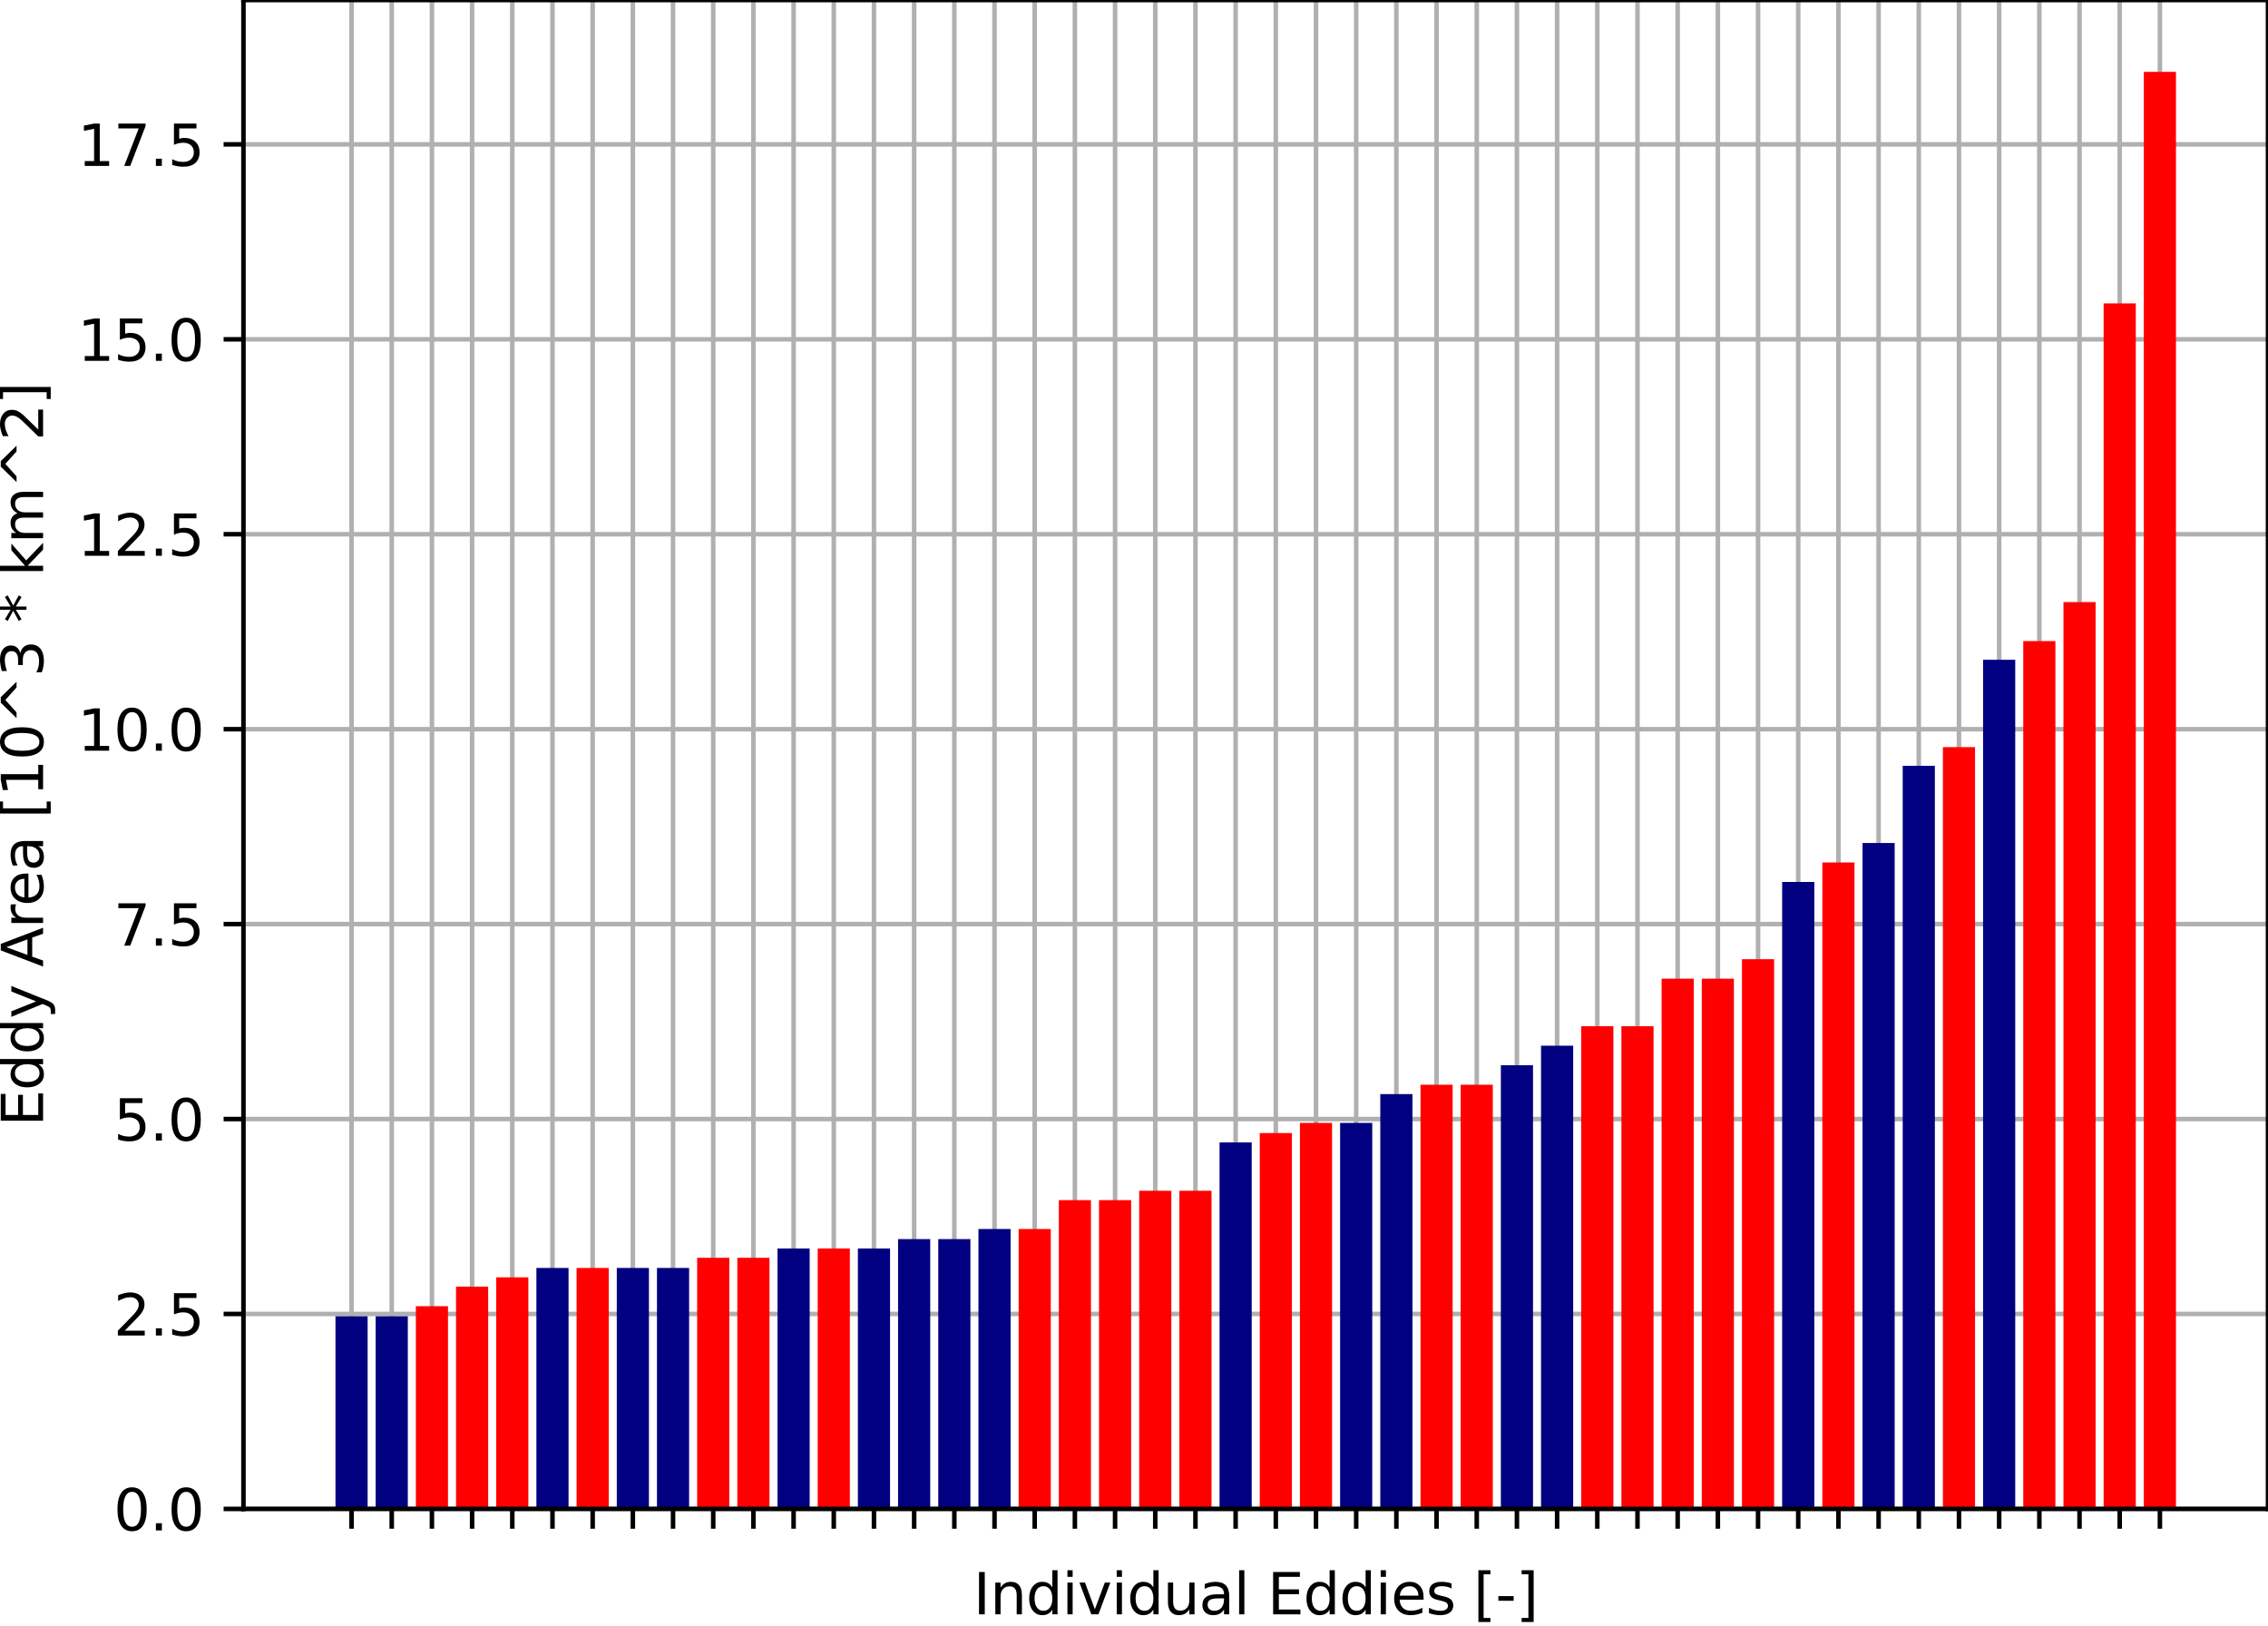 <?xml version="1.0" encoding="utf-8" standalone="no"?>
<!DOCTYPE svg PUBLIC "-//W3C//DTD SVG 1.1//EN"
  "http://www.w3.org/Graphics/SVG/1.1/DTD/svg11.dtd">
<svg xmlns:xlink="http://www.w3.org/1999/xlink" width="400.064pt" height="286.79pt" viewBox="0 0 400.064 286.79" xmlns="http://www.w3.org/2000/svg" version="1.1">
 <defs>
  <style type="text/css">*{stroke-linejoin: round; stroke-linecap: butt}</style>
 </defs>
 <g id="figure_1">
  <g id="patch_1">
   <path d="M -0 286.79 
L 400.064 286.79 
L 400.064 -0 
L -0 -0 
z
" style="fill: #ffffff"/>
  </g>
  <g id="axes_1">
   <g id="patch_2">
    <path d="M 42.944 266.112 
L 400.064 266.112 
L 400.064 -0 
L 42.944 -0 
z
" style="fill: #ffffff"/>
   </g>
   <g id="matplotlib.axis_1">
    <g id="xtick_1">
     <g id="line2d_1">
      <path d="M 62.012 266.112 
L 62.012 -0 
" clip-path="url(#pec65675ef3)" style="fill: none; stroke: #b0b0b0; stroke-width: 0.8; stroke-linecap: square"/>
     </g>
     <g id="line2d_2">
      <defs>
       <path id="mad376d0639" d="M 0 0 
L 0 3.5 
" style="stroke: #000000; stroke-width: 0.8"/>
      </defs>
      <g>
       <use xlink:href="#mad376d0639" x="62.012" y="266.112" style="stroke: #000000; stroke-width: 0.8"/>
      </g>
     </g>
    </g>
    <g id="xtick_2">
     <g id="line2d_3">
      <path d="M 69.1 266.112 
L 69.1 -0 
" clip-path="url(#pec65675ef3)" style="fill: none; stroke: #b0b0b0; stroke-width: 0.8; stroke-linecap: square"/>
     </g>
     <g id="line2d_4">
      <g>
       <use xlink:href="#mad376d0639" x="69.1" y="266.112" style="stroke: #000000; stroke-width: 0.8"/>
      </g>
     </g>
    </g>
    <g id="xtick_3">
     <g id="line2d_5">
      <path d="M 76.189 266.112 
L 76.189 -0 
" clip-path="url(#pec65675ef3)" style="fill: none; stroke: #b0b0b0; stroke-width: 0.8; stroke-linecap: square"/>
     </g>
     <g id="line2d_6">
      <g>
       <use xlink:href="#mad376d0639" x="76.189" y="266.112" style="stroke: #000000; stroke-width: 0.8"/>
      </g>
     </g>
    </g>
    <g id="xtick_4">
     <g id="line2d_7">
      <path d="M 83.277 266.112 
L 83.277 -0 
" clip-path="url(#pec65675ef3)" style="fill: none; stroke: #b0b0b0; stroke-width: 0.8; stroke-linecap: square"/>
     </g>
     <g id="line2d_8">
      <g>
       <use xlink:href="#mad376d0639" x="83.277" y="266.112" style="stroke: #000000; stroke-width: 0.8"/>
      </g>
     </g>
    </g>
    <g id="xtick_5">
     <g id="line2d_9">
      <path d="M 90.366 266.112 
L 90.366 -0 
" clip-path="url(#pec65675ef3)" style="fill: none; stroke: #b0b0b0; stroke-width: 0.8; stroke-linecap: square"/>
     </g>
     <g id="line2d_10">
      <g>
       <use xlink:href="#mad376d0639" x="90.366" y="266.112" style="stroke: #000000; stroke-width: 0.8"/>
      </g>
     </g>
    </g>
    <g id="xtick_6">
     <g id="line2d_11">
      <path d="M 97.455 266.112 
L 97.455 -0 
" clip-path="url(#pec65675ef3)" style="fill: none; stroke: #b0b0b0; stroke-width: 0.8; stroke-linecap: square"/>
     </g>
     <g id="line2d_12">
      <g>
       <use xlink:href="#mad376d0639" x="97.455" y="266.112" style="stroke: #000000; stroke-width: 0.8"/>
      </g>
     </g>
    </g>
    <g id="xtick_7">
     <g id="line2d_13">
      <path d="M 104.543 266.112 
L 104.543 -0 
" clip-path="url(#pec65675ef3)" style="fill: none; stroke: #b0b0b0; stroke-width: 0.8; stroke-linecap: square"/>
     </g>
     <g id="line2d_14">
      <g>
       <use xlink:href="#mad376d0639" x="104.543" y="266.112" style="stroke: #000000; stroke-width: 0.8"/>
      </g>
     </g>
    </g>
    <g id="xtick_8">
     <g id="line2d_15">
      <path d="M 111.632 266.112 
L 111.632 -0 
" clip-path="url(#pec65675ef3)" style="fill: none; stroke: #b0b0b0; stroke-width: 0.8; stroke-linecap: square"/>
     </g>
     <g id="line2d_16">
      <g>
       <use xlink:href="#mad376d0639" x="111.632" y="266.112" style="stroke: #000000; stroke-width: 0.8"/>
      </g>
     </g>
    </g>
    <g id="xtick_9">
     <g id="line2d_17">
      <path d="M 118.72 266.112 
L 118.72 -0 
" clip-path="url(#pec65675ef3)" style="fill: none; stroke: #b0b0b0; stroke-width: 0.8; stroke-linecap: square"/>
     </g>
     <g id="line2d_18">
      <g>
       <use xlink:href="#mad376d0639" x="118.72" y="266.112" style="stroke: #000000; stroke-width: 0.8"/>
      </g>
     </g>
    </g>
    <g id="xtick_10">
     <g id="line2d_19">
      <path d="M 125.809 266.112 
L 125.809 -0 
" clip-path="url(#pec65675ef3)" style="fill: none; stroke: #b0b0b0; stroke-width: 0.8; stroke-linecap: square"/>
     </g>
     <g id="line2d_20">
      <g>
       <use xlink:href="#mad376d0639" x="125.809" y="266.112" style="stroke: #000000; stroke-width: 0.8"/>
      </g>
     </g>
    </g>
    <g id="xtick_11">
     <g id="line2d_21">
      <path d="M 132.897 266.112 
L 132.897 -0 
" clip-path="url(#pec65675ef3)" style="fill: none; stroke: #b0b0b0; stroke-width: 0.8; stroke-linecap: square"/>
     </g>
     <g id="line2d_22">
      <g>
       <use xlink:href="#mad376d0639" x="132.897" y="266.112" style="stroke: #000000; stroke-width: 0.8"/>
      </g>
     </g>
    </g>
    <g id="xtick_12">
     <g id="line2d_23">
      <path d="M 139.986 266.112 
L 139.986 -0 
" clip-path="url(#pec65675ef3)" style="fill: none; stroke: #b0b0b0; stroke-width: 0.8; stroke-linecap: square"/>
     </g>
     <g id="line2d_24">
      <g>
       <use xlink:href="#mad376d0639" x="139.986" y="266.112" style="stroke: #000000; stroke-width: 0.8"/>
      </g>
     </g>
    </g>
    <g id="xtick_13">
     <g id="line2d_25">
      <path d="M 147.074 266.112 
L 147.074 -0 
" clip-path="url(#pec65675ef3)" style="fill: none; stroke: #b0b0b0; stroke-width: 0.8; stroke-linecap: square"/>
     </g>
     <g id="line2d_26">
      <g>
       <use xlink:href="#mad376d0639" x="147.074" y="266.112" style="stroke: #000000; stroke-width: 0.8"/>
      </g>
     </g>
    </g>
    <g id="xtick_14">
     <g id="line2d_27">
      <path d="M 154.163 266.112 
L 154.163 -0 
" clip-path="url(#pec65675ef3)" style="fill: none; stroke: #b0b0b0; stroke-width: 0.8; stroke-linecap: square"/>
     </g>
     <g id="line2d_28">
      <g>
       <use xlink:href="#mad376d0639" x="154.163" y="266.112" style="stroke: #000000; stroke-width: 0.8"/>
      </g>
     </g>
    </g>
    <g id="xtick_15">
     <g id="line2d_29">
      <path d="M 161.251 266.112 
L 161.251 -0 
" clip-path="url(#pec65675ef3)" style="fill: none; stroke: #b0b0b0; stroke-width: 0.8; stroke-linecap: square"/>
     </g>
     <g id="line2d_30">
      <g>
       <use xlink:href="#mad376d0639" x="161.251" y="266.112" style="stroke: #000000; stroke-width: 0.8"/>
      </g>
     </g>
    </g>
    <g id="xtick_16">
     <g id="line2d_31">
      <path d="M 168.34 266.112 
L 168.34 -0 
" clip-path="url(#pec65675ef3)" style="fill: none; stroke: #b0b0b0; stroke-width: 0.8; stroke-linecap: square"/>
     </g>
     <g id="line2d_32">
      <g>
       <use xlink:href="#mad376d0639" x="168.34" y="266.112" style="stroke: #000000; stroke-width: 0.8"/>
      </g>
     </g>
    </g>
    <g id="xtick_17">
     <g id="line2d_33">
      <path d="M 175.428 266.112 
L 175.428 -0 
" clip-path="url(#pec65675ef3)" style="fill: none; stroke: #b0b0b0; stroke-width: 0.8; stroke-linecap: square"/>
     </g>
     <g id="line2d_34">
      <g>
       <use xlink:href="#mad376d0639" x="175.428" y="266.112" style="stroke: #000000; stroke-width: 0.8"/>
      </g>
     </g>
    </g>
    <g id="xtick_18">
     <g id="line2d_35">
      <path d="M 182.517 266.112 
L 182.517 -0 
" clip-path="url(#pec65675ef3)" style="fill: none; stroke: #b0b0b0; stroke-width: 0.8; stroke-linecap: square"/>
     </g>
     <g id="line2d_36">
      <g>
       <use xlink:href="#mad376d0639" x="182.517" y="266.112" style="stroke: #000000; stroke-width: 0.8"/>
      </g>
     </g>
    </g>
    <g id="xtick_19">
     <g id="line2d_37">
      <path d="M 189.605 266.112 
L 189.605 -0 
" clip-path="url(#pec65675ef3)" style="fill: none; stroke: #b0b0b0; stroke-width: 0.8; stroke-linecap: square"/>
     </g>
     <g id="line2d_38">
      <g>
       <use xlink:href="#mad376d0639" x="189.605" y="266.112" style="stroke: #000000; stroke-width: 0.8"/>
      </g>
     </g>
    </g>
    <g id="xtick_20">
     <g id="line2d_39">
      <path d="M 196.694 266.112 
L 196.694 -0 
" clip-path="url(#pec65675ef3)" style="fill: none; stroke: #b0b0b0; stroke-width: 0.8; stroke-linecap: square"/>
     </g>
     <g id="line2d_40">
      <g>
       <use xlink:href="#mad376d0639" x="196.694" y="266.112" style="stroke: #000000; stroke-width: 0.8"/>
      </g>
     </g>
    </g>
    <g id="xtick_21">
     <g id="line2d_41">
      <path d="M 203.782 266.112 
L 203.782 -0 
" clip-path="url(#pec65675ef3)" style="fill: none; stroke: #b0b0b0; stroke-width: 0.8; stroke-linecap: square"/>
     </g>
     <g id="line2d_42">
      <g>
       <use xlink:href="#mad376d0639" x="203.782" y="266.112" style="stroke: #000000; stroke-width: 0.8"/>
      </g>
     </g>
    </g>
    <g id="xtick_22">
     <g id="line2d_43">
      <path d="M 210.871 266.112 
L 210.871 -0 
" clip-path="url(#pec65675ef3)" style="fill: none; stroke: #b0b0b0; stroke-width: 0.8; stroke-linecap: square"/>
     </g>
     <g id="line2d_44">
      <g>
       <use xlink:href="#mad376d0639" x="210.871" y="266.112" style="stroke: #000000; stroke-width: 0.8"/>
      </g>
     </g>
    </g>
    <g id="xtick_23">
     <g id="line2d_45">
      <path d="M 217.959 266.112 
L 217.959 -0 
" clip-path="url(#pec65675ef3)" style="fill: none; stroke: #b0b0b0; stroke-width: 0.8; stroke-linecap: square"/>
     </g>
     <g id="line2d_46">
      <g>
       <use xlink:href="#mad376d0639" x="217.959" y="266.112" style="stroke: #000000; stroke-width: 0.8"/>
      </g>
     </g>
    </g>
    <g id="xtick_24">
     <g id="line2d_47">
      <path d="M 225.048 266.112 
L 225.048 -0 
" clip-path="url(#pec65675ef3)" style="fill: none; stroke: #b0b0b0; stroke-width: 0.8; stroke-linecap: square"/>
     </g>
     <g id="line2d_48">
      <g>
       <use xlink:href="#mad376d0639" x="225.048" y="266.112" style="stroke: #000000; stroke-width: 0.8"/>
      </g>
     </g>
    </g>
    <g id="xtick_25">
     <g id="line2d_49">
      <path d="M 232.137 266.112 
L 232.137 -0 
" clip-path="url(#pec65675ef3)" style="fill: none; stroke: #b0b0b0; stroke-width: 0.8; stroke-linecap: square"/>
     </g>
     <g id="line2d_50">
      <g>
       <use xlink:href="#mad376d0639" x="232.137" y="266.112" style="stroke: #000000; stroke-width: 0.8"/>
      </g>
     </g>
    </g>
    <g id="xtick_26">
     <g id="line2d_51">
      <path d="M 239.225 266.112 
L 239.225 -0 
" clip-path="url(#pec65675ef3)" style="fill: none; stroke: #b0b0b0; stroke-width: 0.8; stroke-linecap: square"/>
     </g>
     <g id="line2d_52">
      <g>
       <use xlink:href="#mad376d0639" x="239.225" y="266.112" style="stroke: #000000; stroke-width: 0.8"/>
      </g>
     </g>
    </g>
    <g id="xtick_27">
     <g id="line2d_53">
      <path d="M 246.314 266.112 
L 246.314 -0 
" clip-path="url(#pec65675ef3)" style="fill: none; stroke: #b0b0b0; stroke-width: 0.8; stroke-linecap: square"/>
     </g>
     <g id="line2d_54">
      <g>
       <use xlink:href="#mad376d0639" x="246.314" y="266.112" style="stroke: #000000; stroke-width: 0.8"/>
      </g>
     </g>
    </g>
    <g id="xtick_28">
     <g id="line2d_55">
      <path d="M 253.402 266.112 
L 253.402 -0 
" clip-path="url(#pec65675ef3)" style="fill: none; stroke: #b0b0b0; stroke-width: 0.8; stroke-linecap: square"/>
     </g>
     <g id="line2d_56">
      <g>
       <use xlink:href="#mad376d0639" x="253.402" y="266.112" style="stroke: #000000; stroke-width: 0.8"/>
      </g>
     </g>
    </g>
    <g id="xtick_29">
     <g id="line2d_57">
      <path d="M 260.491 266.112 
L 260.491 -0 
" clip-path="url(#pec65675ef3)" style="fill: none; stroke: #b0b0b0; stroke-width: 0.8; stroke-linecap: square"/>
     </g>
     <g id="line2d_58">
      <g>
       <use xlink:href="#mad376d0639" x="260.491" y="266.112" style="stroke: #000000; stroke-width: 0.8"/>
      </g>
     </g>
    </g>
    <g id="xtick_30">
     <g id="line2d_59">
      <path d="M 267.579 266.112 
L 267.579 -0 
" clip-path="url(#pec65675ef3)" style="fill: none; stroke: #b0b0b0; stroke-width: 0.8; stroke-linecap: square"/>
     </g>
     <g id="line2d_60">
      <g>
       <use xlink:href="#mad376d0639" x="267.579" y="266.112" style="stroke: #000000; stroke-width: 0.8"/>
      </g>
     </g>
    </g>
    <g id="xtick_31">
     <g id="line2d_61">
      <path d="M 274.668 266.112 
L 274.668 -0 
" clip-path="url(#pec65675ef3)" style="fill: none; stroke: #b0b0b0; stroke-width: 0.8; stroke-linecap: square"/>
     </g>
     <g id="line2d_62">
      <g>
       <use xlink:href="#mad376d0639" x="274.668" y="266.112" style="stroke: #000000; stroke-width: 0.8"/>
      </g>
     </g>
    </g>
    <g id="xtick_32">
     <g id="line2d_63">
      <path d="M 281.756 266.112 
L 281.756 -0 
" clip-path="url(#pec65675ef3)" style="fill: none; stroke: #b0b0b0; stroke-width: 0.8; stroke-linecap: square"/>
     </g>
     <g id="line2d_64">
      <g>
       <use xlink:href="#mad376d0639" x="281.756" y="266.112" style="stroke: #000000; stroke-width: 0.8"/>
      </g>
     </g>
    </g>
    <g id="xtick_33">
     <g id="line2d_65">
      <path d="M 288.845 266.112 
L 288.845 -0 
" clip-path="url(#pec65675ef3)" style="fill: none; stroke: #b0b0b0; stroke-width: 0.8; stroke-linecap: square"/>
     </g>
     <g id="line2d_66">
      <g>
       <use xlink:href="#mad376d0639" x="288.845" y="266.112" style="stroke: #000000; stroke-width: 0.8"/>
      </g>
     </g>
    </g>
    <g id="xtick_34">
     <g id="line2d_67">
      <path d="M 295.933 266.112 
L 295.933 -0 
" clip-path="url(#pec65675ef3)" style="fill: none; stroke: #b0b0b0; stroke-width: 0.8; stroke-linecap: square"/>
     </g>
     <g id="line2d_68">
      <g>
       <use xlink:href="#mad376d0639" x="295.933" y="266.112" style="stroke: #000000; stroke-width: 0.8"/>
      </g>
     </g>
    </g>
    <g id="xtick_35">
     <g id="line2d_69">
      <path d="M 303.022 266.112 
L 303.022 -0 
" clip-path="url(#pec65675ef3)" style="fill: none; stroke: #b0b0b0; stroke-width: 0.8; stroke-linecap: square"/>
     </g>
     <g id="line2d_70">
      <g>
       <use xlink:href="#mad376d0639" x="303.022" y="266.112" style="stroke: #000000; stroke-width: 0.8"/>
      </g>
     </g>
    </g>
    <g id="xtick_36">
     <g id="line2d_71">
      <path d="M 310.11 266.112 
L 310.11 -0 
" clip-path="url(#pec65675ef3)" style="fill: none; stroke: #b0b0b0; stroke-width: 0.8; stroke-linecap: square"/>
     </g>
     <g id="line2d_72">
      <g>
       <use xlink:href="#mad376d0639" x="310.11" y="266.112" style="stroke: #000000; stroke-width: 0.8"/>
      </g>
     </g>
    </g>
    <g id="xtick_37">
     <g id="line2d_73">
      <path d="M 317.199 266.112 
L 317.199 -0 
" clip-path="url(#pec65675ef3)" style="fill: none; stroke: #b0b0b0; stroke-width: 0.8; stroke-linecap: square"/>
     </g>
     <g id="line2d_74">
      <g>
       <use xlink:href="#mad376d0639" x="317.199" y="266.112" style="stroke: #000000; stroke-width: 0.8"/>
      </g>
     </g>
    </g>
    <g id="xtick_38">
     <g id="line2d_75">
      <path d="M 324.287 266.112 
L 324.287 -0 
" clip-path="url(#pec65675ef3)" style="fill: none; stroke: #b0b0b0; stroke-width: 0.8; stroke-linecap: square"/>
     </g>
     <g id="line2d_76">
      <g>
       <use xlink:href="#mad376d0639" x="324.287" y="266.112" style="stroke: #000000; stroke-width: 0.8"/>
      </g>
     </g>
    </g>
    <g id="xtick_39">
     <g id="line2d_77">
      <path d="M 331.376 266.112 
L 331.376 -0 
" clip-path="url(#pec65675ef3)" style="fill: none; stroke: #b0b0b0; stroke-width: 0.8; stroke-linecap: square"/>
     </g>
     <g id="line2d_78">
      <g>
       <use xlink:href="#mad376d0639" x="331.376" y="266.112" style="stroke: #000000; stroke-width: 0.8"/>
      </g>
     </g>
    </g>
    <g id="xtick_40">
     <g id="line2d_79">
      <path d="M 338.464 266.112 
L 338.464 -0 
" clip-path="url(#pec65675ef3)" style="fill: none; stroke: #b0b0b0; stroke-width: 0.8; stroke-linecap: square"/>
     </g>
     <g id="line2d_80">
      <g>
       <use xlink:href="#mad376d0639" x="338.464" y="266.112" style="stroke: #000000; stroke-width: 0.8"/>
      </g>
     </g>
    </g>
    <g id="xtick_41">
     <g id="line2d_81">
      <path d="M 345.553 266.112 
L 345.553 -0 
" clip-path="url(#pec65675ef3)" style="fill: none; stroke: #b0b0b0; stroke-width: 0.8; stroke-linecap: square"/>
     </g>
     <g id="line2d_82">
      <g>
       <use xlink:href="#mad376d0639" x="345.553" y="266.112" style="stroke: #000000; stroke-width: 0.8"/>
      </g>
     </g>
    </g>
    <g id="xtick_42">
     <g id="line2d_83">
      <path d="M 352.642 266.112 
L 352.642 -0 
" clip-path="url(#pec65675ef3)" style="fill: none; stroke: #b0b0b0; stroke-width: 0.8; stroke-linecap: square"/>
     </g>
     <g id="line2d_84">
      <g>
       <use xlink:href="#mad376d0639" x="352.642" y="266.112" style="stroke: #000000; stroke-width: 0.8"/>
      </g>
     </g>
    </g>
    <g id="xtick_43">
     <g id="line2d_85">
      <path d="M 359.73 266.112 
L 359.73 -0 
" clip-path="url(#pec65675ef3)" style="fill: none; stroke: #b0b0b0; stroke-width: 0.8; stroke-linecap: square"/>
     </g>
     <g id="line2d_86">
      <g>
       <use xlink:href="#mad376d0639" x="359.73" y="266.112" style="stroke: #000000; stroke-width: 0.8"/>
      </g>
     </g>
    </g>
    <g id="xtick_44">
     <g id="line2d_87">
      <path d="M 366.819 266.112 
L 366.819 -0 
" clip-path="url(#pec65675ef3)" style="fill: none; stroke: #b0b0b0; stroke-width: 0.8; stroke-linecap: square"/>
     </g>
     <g id="line2d_88">
      <g>
       <use xlink:href="#mad376d0639" x="366.819" y="266.112" style="stroke: #000000; stroke-width: 0.8"/>
      </g>
     </g>
    </g>
    <g id="xtick_45">
     <g id="line2d_89">
      <path d="M 373.907 266.112 
L 373.907 -0 
" clip-path="url(#pec65675ef3)" style="fill: none; stroke: #b0b0b0; stroke-width: 0.8; stroke-linecap: square"/>
     </g>
     <g id="line2d_90">
      <g>
       <use xlink:href="#mad376d0639" x="373.907" y="266.112" style="stroke: #000000; stroke-width: 0.8"/>
      </g>
     </g>
    </g>
    <g id="xtick_46">
     <g id="line2d_91">
      <path d="M 380.996 266.112 
L 380.996 -0 
" clip-path="url(#pec65675ef3)" style="fill: none; stroke: #b0b0b0; stroke-width: 0.8; stroke-linecap: square"/>
     </g>
     <g id="line2d_92">
      <g>
       <use xlink:href="#mad376d0639" x="380.996" y="266.112" style="stroke: #000000; stroke-width: 0.8"/>
      </g>
     </g>
    </g>
    <g id="text_1">
     <!-- Individual Eddies [-] -->
     <g transform="translate(171.69 284.71)scale(0.1 -0.1)">
      <defs>
       <path id="DejaVuSans-49" d="M 628 4666 
L 1259 4666 
L 1259 0 
L 628 0 
L 628 4666 
z
" transform="scale(0.016)"/>
       <path id="DejaVuSans-6e" d="M 3513 2113 
L 3513 0 
L 2938 0 
L 2938 2094 
Q 2938 2591 2744 2837 
Q 2550 3084 2163 3084 
Q 1697 3084 1428 2787 
Q 1159 2491 1159 1978 
L 1159 0 
L 581 0 
L 581 3500 
L 1159 3500 
L 1159 2956 
Q 1366 3272 1645 3428 
Q 1925 3584 2291 3584 
Q 2894 3584 3203 3211 
Q 3513 2838 3513 2113 
z
" transform="scale(0.016)"/>
       <path id="DejaVuSans-64" d="M 2906 2969 
L 2906 4863 
L 3481 4863 
L 3481 0 
L 2906 0 
L 2906 525 
Q 2725 213 2448 61 
Q 2172 -91 1784 -91 
Q 1150 -91 751 415 
Q 353 922 353 1747 
Q 353 2572 751 3078 
Q 1150 3584 1784 3584 
Q 2172 3584 2448 3432 
Q 2725 3281 2906 2969 
z
M 947 1747 
Q 947 1113 1208 752 
Q 1469 391 1925 391 
Q 2381 391 2643 752 
Q 2906 1113 2906 1747 
Q 2906 2381 2643 2742 
Q 2381 3103 1925 3103 
Q 1469 3103 1208 2742 
Q 947 2381 947 1747 
z
" transform="scale(0.016)"/>
       <path id="DejaVuSans-69" d="M 603 3500 
L 1178 3500 
L 1178 0 
L 603 0 
L 603 3500 
z
M 603 4863 
L 1178 4863 
L 1178 4134 
L 603 4134 
L 603 4863 
z
" transform="scale(0.016)"/>
       <path id="DejaVuSans-76" d="M 191 3500 
L 800 3500 
L 1894 563 
L 2988 3500 
L 3597 3500 
L 2284 0 
L 1503 0 
L 191 3500 
z
" transform="scale(0.016)"/>
       <path id="DejaVuSans-75" d="M 544 1381 
L 544 3500 
L 1119 3500 
L 1119 1403 
Q 1119 906 1312 657 
Q 1506 409 1894 409 
Q 2359 409 2629 706 
Q 2900 1003 2900 1516 
L 2900 3500 
L 3475 3500 
L 3475 0 
L 2900 0 
L 2900 538 
Q 2691 219 2414 64 
Q 2138 -91 1772 -91 
Q 1169 -91 856 284 
Q 544 659 544 1381 
z
M 1991 3584 
L 1991 3584 
z
" transform="scale(0.016)"/>
       <path id="DejaVuSans-61" d="M 2194 1759 
Q 1497 1759 1228 1600 
Q 959 1441 959 1056 
Q 959 750 1161 570 
Q 1363 391 1709 391 
Q 2188 391 2477 730 
Q 2766 1069 2766 1631 
L 2766 1759 
L 2194 1759 
z
M 3341 1997 
L 3341 0 
L 2766 0 
L 2766 531 
Q 2569 213 2275 61 
Q 1981 -91 1556 -91 
Q 1019 -91 701 211 
Q 384 513 384 1019 
Q 384 1609 779 1909 
Q 1175 2209 1959 2209 
L 2766 2209 
L 2766 2266 
Q 2766 2663 2505 2880 
Q 2244 3097 1772 3097 
Q 1472 3097 1187 3025 
Q 903 2953 641 2809 
L 641 3341 
Q 956 3463 1253 3523 
Q 1550 3584 1831 3584 
Q 2591 3584 2966 3190 
Q 3341 2797 3341 1997 
z
" transform="scale(0.016)"/>
       <path id="DejaVuSans-6c" d="M 603 4863 
L 1178 4863 
L 1178 0 
L 603 0 
L 603 4863 
z
" transform="scale(0.016)"/>
       <path id="DejaVuSans-20" transform="scale(0.016)"/>
       <path id="DejaVuSans-45" d="M 628 4666 
L 3578 4666 
L 3578 4134 
L 1259 4134 
L 1259 2753 
L 3481 2753 
L 3481 2222 
L 1259 2222 
L 1259 531 
L 3634 531 
L 3634 0 
L 628 0 
L 628 4666 
z
" transform="scale(0.016)"/>
       <path id="DejaVuSans-65" d="M 3597 1894 
L 3597 1613 
L 953 1613 
Q 991 1019 1311 708 
Q 1631 397 2203 397 
Q 2534 397 2845 478 
Q 3156 559 3463 722 
L 3463 178 
Q 3153 47 2828 -22 
Q 2503 -91 2169 -91 
Q 1331 -91 842 396 
Q 353 884 353 1716 
Q 353 2575 817 3079 
Q 1281 3584 2069 3584 
Q 2775 3584 3186 3129 
Q 3597 2675 3597 1894 
z
M 3022 2063 
Q 3016 2534 2758 2815 
Q 2500 3097 2075 3097 
Q 1594 3097 1305 2825 
Q 1016 2553 972 2059 
L 3022 2063 
z
" transform="scale(0.016)"/>
       <path id="DejaVuSans-73" d="M 2834 3397 
L 2834 2853 
Q 2591 2978 2328 3040 
Q 2066 3103 1784 3103 
Q 1356 3103 1142 2972 
Q 928 2841 928 2578 
Q 928 2378 1081 2264 
Q 1234 2150 1697 2047 
L 1894 2003 
Q 2506 1872 2764 1633 
Q 3022 1394 3022 966 
Q 3022 478 2636 193 
Q 2250 -91 1575 -91 
Q 1294 -91 989 -36 
Q 684 19 347 128 
L 347 722 
Q 666 556 975 473 
Q 1284 391 1588 391 
Q 1994 391 2212 530 
Q 2431 669 2431 922 
Q 2431 1156 2273 1281 
Q 2116 1406 1581 1522 
L 1381 1569 
Q 847 1681 609 1914 
Q 372 2147 372 2553 
Q 372 3047 722 3315 
Q 1072 3584 1716 3584 
Q 2034 3584 2315 3537 
Q 2597 3491 2834 3397 
z
" transform="scale(0.016)"/>
       <path id="DejaVuSans-5b" d="M 550 4863 
L 1875 4863 
L 1875 4416 
L 1125 4416 
L 1125 -397 
L 1875 -397 
L 1875 -844 
L 550 -844 
L 550 4863 
z
" transform="scale(0.016)"/>
       <path id="DejaVuSans-2d" d="M 313 2009 
L 1997 2009 
L 1997 1497 
L 313 1497 
L 313 2009 
z
" transform="scale(0.016)"/>
       <path id="DejaVuSans-5d" d="M 1947 4863 
L 1947 -844 
L 622 -844 
L 622 -397 
L 1369 -397 
L 1369 4416 
L 622 4416 
L 622 4863 
L 1947 4863 
z
" transform="scale(0.016)"/>
      </defs>
      <use xlink:href="#DejaVuSans-49"/>
      <use xlink:href="#DejaVuSans-6e" x="29.492"/>
      <use xlink:href="#DejaVuSans-64" x="92.871"/>
      <use xlink:href="#DejaVuSans-69" x="156.348"/>
      <use xlink:href="#DejaVuSans-76" x="184.131"/>
      <use xlink:href="#DejaVuSans-69" x="243.311"/>
      <use xlink:href="#DejaVuSans-64" x="271.094"/>
      <use xlink:href="#DejaVuSans-75" x="334.57"/>
      <use xlink:href="#DejaVuSans-61" x="397.949"/>
      <use xlink:href="#DejaVuSans-6c" x="459.229"/>
      <use xlink:href="#DejaVuSans-20" x="487.012"/>
      <use xlink:href="#DejaVuSans-45" x="518.799"/>
      <use xlink:href="#DejaVuSans-64" x="581.982"/>
      <use xlink:href="#DejaVuSans-64" x="645.459"/>
      <use xlink:href="#DejaVuSans-69" x="708.936"/>
      <use xlink:href="#DejaVuSans-65" x="736.719"/>
      <use xlink:href="#DejaVuSans-73" x="798.242"/>
      <use xlink:href="#DejaVuSans-20" x="850.342"/>
      <use xlink:href="#DejaVuSans-5b" x="882.129"/>
      <use xlink:href="#DejaVuSans-2d" x="921.143"/>
      <use xlink:href="#DejaVuSans-5d" x="957.227"/>
     </g>
    </g>
   </g>
   <g id="matplotlib.axis_2">
    <g id="ytick_1">
     <g id="line2d_93">
      <path d="M 42.944 266.112 
L 400.064 266.112 
" clip-path="url(#pec65675ef3)" style="fill: none; stroke: #b0b0b0; stroke-width: 0.8; stroke-linecap: square"/>
     </g>
     <g id="line2d_94">
      <defs>
       <path id="m1ce35484ec" d="M 0 0 
L -3.5 0 
" style="stroke: #000000; stroke-width: 0.8"/>
      </defs>
      <g>
       <use xlink:href="#m1ce35484ec" x="42.944" y="266.112" style="stroke: #000000; stroke-width: 0.8"/>
      </g>
     </g>
     <g id="text_2">
      <!-- 0.0 -->
      <g transform="translate(20.041 269.911)scale(0.1 -0.1)">
       <defs>
        <path id="DejaVuSans-30" d="M 2034 4250 
Q 1547 4250 1301 3770 
Q 1056 3291 1056 2328 
Q 1056 1369 1301 889 
Q 1547 409 2034 409 
Q 2525 409 2770 889 
Q 3016 1369 3016 2328 
Q 3016 3291 2770 3770 
Q 2525 4250 2034 4250 
z
M 2034 4750 
Q 2819 4750 3233 4129 
Q 3647 3509 3647 2328 
Q 3647 1150 3233 529 
Q 2819 -91 2034 -91 
Q 1250 -91 836 529 
Q 422 1150 422 2328 
Q 422 3509 836 4129 
Q 1250 4750 2034 4750 
z
" transform="scale(0.016)"/>
        <path id="DejaVuSans-2e" d="M 684 794 
L 1344 794 
L 1344 0 
L 684 0 
L 684 794 
z
" transform="scale(0.016)"/>
       </defs>
       <use xlink:href="#DejaVuSans-30"/>
       <use xlink:href="#DejaVuSans-2e" x="63.623"/>
       <use xlink:href="#DejaVuSans-30" x="95.41"/>
      </g>
     </g>
    </g>
    <g id="ytick_2">
     <g id="line2d_95">
      <path d="M 42.944 231.733 
L 400.064 231.733 
" clip-path="url(#pec65675ef3)" style="fill: none; stroke: #b0b0b0; stroke-width: 0.8; stroke-linecap: square"/>
     </g>
     <g id="line2d_96">
      <g>
       <use xlink:href="#m1ce35484ec" x="42.944" y="231.733" style="stroke: #000000; stroke-width: 0.8"/>
      </g>
     </g>
     <g id="text_3">
      <!-- 2.5 -->
      <g transform="translate(20.041 235.532)scale(0.1 -0.1)">
       <defs>
        <path id="DejaVuSans-32" d="M 1228 531 
L 3431 531 
L 3431 0 
L 469 0 
L 469 531 
Q 828 903 1448 1529 
Q 2069 2156 2228 2338 
Q 2531 2678 2651 2914 
Q 2772 3150 2772 3378 
Q 2772 3750 2511 3984 
Q 2250 4219 1831 4219 
Q 1534 4219 1204 4116 
Q 875 4013 500 3803 
L 500 4441 
Q 881 4594 1212 4672 
Q 1544 4750 1819 4750 
Q 2544 4750 2975 4387 
Q 3406 4025 3406 3419 
Q 3406 3131 3298 2873 
Q 3191 2616 2906 2266 
Q 2828 2175 2409 1742 
Q 1991 1309 1228 531 
z
" transform="scale(0.016)"/>
        <path id="DejaVuSans-35" d="M 691 4666 
L 3169 4666 
L 3169 4134 
L 1269 4134 
L 1269 2991 
Q 1406 3038 1543 3061 
Q 1681 3084 1819 3084 
Q 2600 3084 3056 2656 
Q 3513 2228 3513 1497 
Q 3513 744 3044 326 
Q 2575 -91 1722 -91 
Q 1428 -91 1123 -41 
Q 819 9 494 109 
L 494 744 
Q 775 591 1075 516 
Q 1375 441 1709 441 
Q 2250 441 2565 725 
Q 2881 1009 2881 1497 
Q 2881 1984 2565 2268 
Q 2250 2553 1709 2553 
Q 1456 2553 1204 2497 
Q 953 2441 691 2322 
L 691 4666 
z
" transform="scale(0.016)"/>
       </defs>
       <use xlink:href="#DejaVuSans-32"/>
       <use xlink:href="#DejaVuSans-2e" x="63.623"/>
       <use xlink:href="#DejaVuSans-35" x="95.41"/>
      </g>
     </g>
    </g>
    <g id="ytick_3">
     <g id="line2d_97">
      <path d="M 42.944 197.355 
L 400.064 197.355 
" clip-path="url(#pec65675ef3)" style="fill: none; stroke: #b0b0b0; stroke-width: 0.8; stroke-linecap: square"/>
     </g>
     <g id="line2d_98">
      <g>
       <use xlink:href="#m1ce35484ec" x="42.944" y="197.355" style="stroke: #000000; stroke-width: 0.8"/>
      </g>
     </g>
     <g id="text_4">
      <!-- 5.0 -->
      <g transform="translate(20.041 201.154)scale(0.1 -0.1)">
       <use xlink:href="#DejaVuSans-35"/>
       <use xlink:href="#DejaVuSans-2e" x="63.623"/>
       <use xlink:href="#DejaVuSans-30" x="95.41"/>
      </g>
     </g>
    </g>
    <g id="ytick_4">
     <g id="line2d_99">
      <path d="M 42.944 162.976 
L 400.064 162.976 
" clip-path="url(#pec65675ef3)" style="fill: none; stroke: #b0b0b0; stroke-width: 0.8; stroke-linecap: square"/>
     </g>
     <g id="line2d_100">
      <g>
       <use xlink:href="#m1ce35484ec" x="42.944" y="162.976" style="stroke: #000000; stroke-width: 0.8"/>
      </g>
     </g>
     <g id="text_5">
      <!-- 7.5 -->
      <g transform="translate(20.041 166.775)scale(0.1 -0.1)">
       <defs>
        <path id="DejaVuSans-37" d="M 525 4666 
L 3525 4666 
L 3525 4397 
L 1831 0 
L 1172 0 
L 2766 4134 
L 525 4134 
L 525 4666 
z
" transform="scale(0.016)"/>
       </defs>
       <use xlink:href="#DejaVuSans-37"/>
       <use xlink:href="#DejaVuSans-2e" x="63.623"/>
       <use xlink:href="#DejaVuSans-35" x="95.41"/>
      </g>
     </g>
    </g>
    <g id="ytick_5">
     <g id="line2d_101">
      <path d="M 42.944 128.597 
L 400.064 128.597 
" clip-path="url(#pec65675ef3)" style="fill: none; stroke: #b0b0b0; stroke-width: 0.8; stroke-linecap: square"/>
     </g>
     <g id="line2d_102">
      <g>
       <use xlink:href="#m1ce35484ec" x="42.944" y="128.597" style="stroke: #000000; stroke-width: 0.8"/>
      </g>
     </g>
     <g id="text_6">
      <!-- 10.0 -->
      <g transform="translate(13.678 132.396)scale(0.1 -0.1)">
       <defs>
        <path id="DejaVuSans-31" d="M 794 531 
L 1825 531 
L 1825 4091 
L 703 3866 
L 703 4441 
L 1819 4666 
L 2450 4666 
L 2450 531 
L 3481 531 
L 3481 0 
L 794 0 
L 794 531 
z
" transform="scale(0.016)"/>
       </defs>
       <use xlink:href="#DejaVuSans-31"/>
       <use xlink:href="#DejaVuSans-30" x="63.623"/>
       <use xlink:href="#DejaVuSans-2e" x="127.246"/>
       <use xlink:href="#DejaVuSans-30" x="159.033"/>
      </g>
     </g>
    </g>
    <g id="ytick_6">
     <g id="line2d_103">
      <path d="M 42.944 94.218 
L 400.064 94.218 
" clip-path="url(#pec65675ef3)" style="fill: none; stroke: #b0b0b0; stroke-width: 0.8; stroke-linecap: square"/>
     </g>
     <g id="line2d_104">
      <g>
       <use xlink:href="#m1ce35484ec" x="42.944" y="94.218" style="stroke: #000000; stroke-width: 0.8"/>
      </g>
     </g>
     <g id="text_7">
      <!-- 12.5 -->
      <g transform="translate(13.678 98.018)scale(0.1 -0.1)">
       <use xlink:href="#DejaVuSans-31"/>
       <use xlink:href="#DejaVuSans-32" x="63.623"/>
       <use xlink:href="#DejaVuSans-2e" x="127.246"/>
       <use xlink:href="#DejaVuSans-35" x="159.033"/>
      </g>
     </g>
    </g>
    <g id="ytick_7">
     <g id="line2d_105">
      <path d="M 42.944 59.84 
L 400.064 59.84 
" clip-path="url(#pec65675ef3)" style="fill: none; stroke: #b0b0b0; stroke-width: 0.8; stroke-linecap: square"/>
     </g>
     <g id="line2d_106">
      <g>
       <use xlink:href="#m1ce35484ec" x="42.944" y="59.84" style="stroke: #000000; stroke-width: 0.8"/>
      </g>
     </g>
     <g id="text_8">
      <!-- 15.0 -->
      <g transform="translate(13.678 63.639)scale(0.1 -0.1)">
       <use xlink:href="#DejaVuSans-31"/>
       <use xlink:href="#DejaVuSans-35" x="63.623"/>
       <use xlink:href="#DejaVuSans-2e" x="127.246"/>
       <use xlink:href="#DejaVuSans-30" x="159.033"/>
      </g>
     </g>
    </g>
    <g id="ytick_8">
     <g id="line2d_107">
      <path d="M 42.944 25.461 
L 400.064 25.461 
" clip-path="url(#pec65675ef3)" style="fill: none; stroke: #b0b0b0; stroke-width: 0.8; stroke-linecap: square"/>
     </g>
     <g id="line2d_108">
      <g>
       <use xlink:href="#m1ce35484ec" x="42.944" y="25.461" style="stroke: #000000; stroke-width: 0.8"/>
      </g>
     </g>
     <g id="text_9">
      <!-- 17.5 -->
      <g transform="translate(13.678 29.26)scale(0.1 -0.1)">
       <use xlink:href="#DejaVuSans-31"/>
       <use xlink:href="#DejaVuSans-37" x="63.623"/>
       <use xlink:href="#DejaVuSans-2e" x="127.246"/>
       <use xlink:href="#DejaVuSans-35" x="159.033"/>
      </g>
     </g>
    </g>
    <g id="text_10">
     <!-- Eddy Area [10^3 * km^2] -->
     <g transform="translate(7.598 198.655)rotate(-90)scale(0.1 -0.1)">
      <defs>
       <path id="DejaVuSans-79" d="M 2059 -325 
Q 1816 -950 1584 -1140 
Q 1353 -1331 966 -1331 
L 506 -1331 
L 506 -850 
L 844 -850 
Q 1081 -850 1212 -737 
Q 1344 -625 1503 -206 
L 1606 56 
L 191 3500 
L 800 3500 
L 1894 763 
L 2988 3500 
L 3597 3500 
L 2059 -325 
z
" transform="scale(0.016)"/>
       <path id="DejaVuSans-41" d="M 2188 4044 
L 1331 1722 
L 3047 1722 
L 2188 4044 
z
M 1831 4666 
L 2547 4666 
L 4325 0 
L 3669 0 
L 3244 1197 
L 1141 1197 
L 716 0 
L 50 0 
L 1831 4666 
z
" transform="scale(0.016)"/>
       <path id="DejaVuSans-72" d="M 2631 2963 
Q 2534 3019 2420 3045 
Q 2306 3072 2169 3072 
Q 1681 3072 1420 2755 
Q 1159 2438 1159 1844 
L 1159 0 
L 581 0 
L 581 3500 
L 1159 3500 
L 1159 2956 
Q 1341 3275 1631 3429 
Q 1922 3584 2338 3584 
Q 2397 3584 2469 3576 
Q 2541 3569 2628 3553 
L 2631 2963 
z
" transform="scale(0.016)"/>
       <path id="DejaVuSans-5e" d="M 2988 4666 
L 4684 2925 
L 4056 2925 
L 2681 4159 
L 1306 2925 
L 678 2925 
L 2375 4666 
L 2988 4666 
z
" transform="scale(0.016)"/>
       <path id="DejaVuSans-33" d="M 2597 2516 
Q 3050 2419 3304 2112 
Q 3559 1806 3559 1356 
Q 3559 666 3084 287 
Q 2609 -91 1734 -91 
Q 1441 -91 1130 -33 
Q 819 25 488 141 
L 488 750 
Q 750 597 1062 519 
Q 1375 441 1716 441 
Q 2309 441 2620 675 
Q 2931 909 2931 1356 
Q 2931 1769 2642 2001 
Q 2353 2234 1838 2234 
L 1294 2234 
L 1294 2753 
L 1863 2753 
Q 2328 2753 2575 2939 
Q 2822 3125 2822 3475 
Q 2822 3834 2567 4026 
Q 2313 4219 1838 4219 
Q 1578 4219 1281 4162 
Q 984 4106 628 3988 
L 628 4550 
Q 988 4650 1302 4700 
Q 1616 4750 1894 4750 
Q 2613 4750 3031 4423 
Q 3450 4097 3450 3541 
Q 3450 3153 3228 2886 
Q 3006 2619 2597 2516 
z
" transform="scale(0.016)"/>
       <path id="DejaVuSans-2a" d="M 3009 3897 
L 1888 3291 
L 3009 2681 
L 2828 2375 
L 1778 3009 
L 1778 1831 
L 1422 1831 
L 1422 3009 
L 372 2375 
L 191 2681 
L 1313 3291 
L 191 3897 
L 372 4206 
L 1422 3572 
L 1422 4750 
L 1778 4750 
L 1778 3572 
L 2828 4206 
L 3009 3897 
z
" transform="scale(0.016)"/>
       <path id="DejaVuSans-6b" d="M 581 4863 
L 1159 4863 
L 1159 1991 
L 2875 3500 
L 3609 3500 
L 1753 1863 
L 3688 0 
L 2938 0 
L 1159 1709 
L 1159 0 
L 581 0 
L 581 4863 
z
" transform="scale(0.016)"/>
       <path id="DejaVuSans-6d" d="M 3328 2828 
Q 3544 3216 3844 3400 
Q 4144 3584 4550 3584 
Q 5097 3584 5394 3201 
Q 5691 2819 5691 2113 
L 5691 0 
L 5113 0 
L 5113 2094 
Q 5113 2597 4934 2840 
Q 4756 3084 4391 3084 
Q 3944 3084 3684 2787 
Q 3425 2491 3425 1978 
L 3425 0 
L 2847 0 
L 2847 2094 
Q 2847 2600 2669 2842 
Q 2491 3084 2119 3084 
Q 1678 3084 1418 2786 
Q 1159 2488 1159 1978 
L 1159 0 
L 581 0 
L 581 3500 
L 1159 3500 
L 1159 2956 
Q 1356 3278 1631 3431 
Q 1906 3584 2284 3584 
Q 2666 3584 2933 3390 
Q 3200 3197 3328 2828 
z
" transform="scale(0.016)"/>
      </defs>
      <use xlink:href="#DejaVuSans-45"/>
      <use xlink:href="#DejaVuSans-64" x="63.184"/>
      <use xlink:href="#DejaVuSans-64" x="126.66"/>
      <use xlink:href="#DejaVuSans-79" x="190.137"/>
      <use xlink:href="#DejaVuSans-20" x="249.316"/>
      <use xlink:href="#DejaVuSans-41" x="281.104"/>
      <use xlink:href="#DejaVuSans-72" x="349.512"/>
      <use xlink:href="#DejaVuSans-65" x="388.375"/>
      <use xlink:href="#DejaVuSans-61" x="449.898"/>
      <use xlink:href="#DejaVuSans-20" x="511.178"/>
      <use xlink:href="#DejaVuSans-5b" x="542.965"/>
      <use xlink:href="#DejaVuSans-31" x="581.979"/>
      <use xlink:href="#DejaVuSans-30" x="645.602"/>
      <use xlink:href="#DejaVuSans-5e" x="709.225"/>
      <use xlink:href="#DejaVuSans-33" x="793.014"/>
      <use xlink:href="#DejaVuSans-20" x="856.637"/>
      <use xlink:href="#DejaVuSans-2a" x="888.424"/>
      <use xlink:href="#DejaVuSans-20" x="938.424"/>
      <use xlink:href="#DejaVuSans-6b" x="970.211"/>
      <use xlink:href="#DejaVuSans-6d" x="1028.121"/>
      <use xlink:href="#DejaVuSans-5e" x="1125.533"/>
      <use xlink:href="#DejaVuSans-32" x="1209.322"/>
      <use xlink:href="#DejaVuSans-5d" x="1272.945"/>
     </g>
    </g>
   </g>
   <g id="patch_3">
    <path d="M 59.176 266.112 
L 64.847 266.112 
L 64.847 232.146 
L 59.176 232.146 
z
" clip-path="url(#pec65675ef3)" style="fill: #000080"/>
   </g>
   <g id="patch_4">
    <path d="M 66.265 266.112 
L 71.936 266.112 
L 71.936 232.146 
L 66.265 232.146 
z
" clip-path="url(#pec65675ef3)" style="fill: #000080"/>
   </g>
   <g id="patch_5">
    <path d="M 73.354 266.112 
L 79.024 266.112 
L 79.024 230.358 
L 73.354 230.358 
z
" clip-path="url(#pec65675ef3)" style="fill: #ff0000"/>
   </g>
   <g id="patch_6">
    <path d="M 80.442 266.112 
L 86.113 266.112 
L 86.113 226.92 
L 80.442 226.92 
z
" clip-path="url(#pec65675ef3)" style="fill: #ff0000"/>
   </g>
   <g id="patch_7">
    <path d="M 87.531 266.112 
L 93.201 266.112 
L 93.201 225.27 
L 87.531 225.27 
z
" clip-path="url(#pec65675ef3)" style="fill: #ff0000"/>
   </g>
   <g id="patch_8">
    <path d="M 94.619 266.112 
L 100.29 266.112 
L 100.29 223.62 
L 94.619 223.62 
z
" clip-path="url(#pec65675ef3)" style="fill: #000080"/>
   </g>
   <g id="patch_9">
    <path d="M 101.708 266.112 
L 107.378 266.112 
L 107.378 223.62 
L 101.708 223.62 
z
" clip-path="url(#pec65675ef3)" style="fill: #ff0000"/>
   </g>
   <g id="patch_10">
    <path d="M 108.796 266.112 
L 114.467 266.112 
L 114.467 223.62 
L 108.796 223.62 
z
" clip-path="url(#pec65675ef3)" style="fill: #000080"/>
   </g>
   <g id="patch_11">
    <path d="M 115.885 266.112 
L 121.556 266.112 
L 121.556 223.62 
L 115.885 223.62 
z
" clip-path="url(#pec65675ef3)" style="fill: #000080"/>
   </g>
   <g id="patch_12">
    <path d="M 122.973 266.112 
L 128.644 266.112 
L 128.644 221.832 
L 122.973 221.832 
z
" clip-path="url(#pec65675ef3)" style="fill: #ff0000"/>
   </g>
   <g id="patch_13">
    <path d="M 130.062 266.112 
L 135.733 266.112 
L 135.733 221.832 
L 130.062 221.832 
z
" clip-path="url(#pec65675ef3)" style="fill: #ff0000"/>
   </g>
   <g id="patch_14">
    <path d="M 137.15 266.112 
L 142.821 266.112 
L 142.821 220.182 
L 137.15 220.182 
z
" clip-path="url(#pec65675ef3)" style="fill: #000080"/>
   </g>
   <g id="patch_15">
    <path d="M 144.239 266.112 
L 149.91 266.112 
L 149.91 220.182 
L 144.239 220.182 
z
" clip-path="url(#pec65675ef3)" style="fill: #ff0000"/>
   </g>
   <g id="patch_16">
    <path d="M 151.327 266.112 
L 156.998 266.112 
L 156.998 220.182 
L 151.327 220.182 
z
" clip-path="url(#pec65675ef3)" style="fill: #000080"/>
   </g>
   <g id="patch_17">
    <path d="M 158.416 266.112 
L 164.087 266.112 
L 164.087 218.532 
L 158.416 218.532 
z
" clip-path="url(#pec65675ef3)" style="fill: #000080"/>
   </g>
   <g id="patch_18">
    <path d="M 165.504 266.112 
L 171.175 266.112 
L 171.175 218.532 
L 165.504 218.532 
z
" clip-path="url(#pec65675ef3)" style="fill: #000080"/>
   </g>
   <g id="patch_19">
    <path d="M 172.593 266.112 
L 178.264 266.112 
L 178.264 216.744 
L 172.593 216.744 
z
" clip-path="url(#pec65675ef3)" style="fill: #000080"/>
   </g>
   <g id="patch_20">
    <path d="M 179.681 266.112 
L 185.352 266.112 
L 185.352 216.744 
L 179.681 216.744 
z
" clip-path="url(#pec65675ef3)" style="fill: #ff0000"/>
   </g>
   <g id="patch_21">
    <path d="M 186.77 266.112 
L 192.441 266.112 
L 192.441 211.656 
L 186.77 211.656 
z
" clip-path="url(#pec65675ef3)" style="fill: #ff0000"/>
   </g>
   <g id="patch_22">
    <path d="M 193.858 266.112 
L 199.529 266.112 
L 199.529 211.656 
L 193.858 211.656 
z
" clip-path="url(#pec65675ef3)" style="fill: #ff0000"/>
   </g>
   <g id="patch_23">
    <path d="M 200.947 266.112 
L 206.618 266.112 
L 206.618 210.006 
L 200.947 210.006 
z
" clip-path="url(#pec65675ef3)" style="fill: #ff0000"/>
   </g>
   <g id="patch_24">
    <path d="M 208.036 266.112 
L 213.706 266.112 
L 213.706 210.006 
L 208.036 210.006 
z
" clip-path="url(#pec65675ef3)" style="fill: #ff0000"/>
   </g>
   <g id="patch_25">
    <path d="M 215.124 266.112 
L 220.795 266.112 
L 220.795 201.48 
L 215.124 201.48 
z
" clip-path="url(#pec65675ef3)" style="fill: #000080"/>
   </g>
   <g id="patch_26">
    <path d="M 222.213 266.112 
L 227.883 266.112 
L 227.883 199.83 
L 222.213 199.83 
z
" clip-path="url(#pec65675ef3)" style="fill: #ff0000"/>
   </g>
   <g id="patch_27">
    <path d="M 229.301 266.112 
L 234.972 266.112 
L 234.972 198.042 
L 229.301 198.042 
z
" clip-path="url(#pec65675ef3)" style="fill: #ff0000"/>
   </g>
   <g id="patch_28">
    <path d="M 236.39 266.112 
L 242.06 266.112 
L 242.06 198.042 
L 236.39 198.042 
z
" clip-path="url(#pec65675ef3)" style="fill: #000080"/>
   </g>
   <g id="patch_29">
    <path d="M 243.478 266.112 
L 249.149 266.112 
L 249.149 192.954 
L 243.478 192.954 
z
" clip-path="url(#pec65675ef3)" style="fill: #000080"/>
   </g>
   <g id="patch_30">
    <path d="M 250.567 266.112 
L 256.238 266.112 
L 256.238 191.304 
L 250.567 191.304 
z
" clip-path="url(#pec65675ef3)" style="fill: #ff0000"/>
   </g>
   <g id="patch_31">
    <path d="M 257.655 266.112 
L 263.326 266.112 
L 263.326 191.304 
L 257.655 191.304 
z
" clip-path="url(#pec65675ef3)" style="fill: #ff0000"/>
   </g>
   <g id="patch_32">
    <path d="M 264.744 266.112 
L 270.415 266.112 
L 270.415 187.866 
L 264.744 187.866 
z
" clip-path="url(#pec65675ef3)" style="fill: #000080"/>
   </g>
   <g id="patch_33">
    <path d="M 271.832 266.112 
L 277.503 266.112 
L 277.503 184.428 
L 271.832 184.428 
z
" clip-path="url(#pec65675ef3)" style="fill: #000080"/>
   </g>
   <g id="patch_34">
    <path d="M 278.921 266.112 
L 284.592 266.112 
L 284.592 180.99 
L 278.921 180.99 
z
" clip-path="url(#pec65675ef3)" style="fill: #ff0000"/>
   </g>
   <g id="patch_35">
    <path d="M 286.009 266.112 
L 291.68 266.112 
L 291.68 180.99 
L 286.009 180.99 
z
" clip-path="url(#pec65675ef3)" style="fill: #ff0000"/>
   </g>
   <g id="patch_36">
    <path d="M 293.098 266.112 
L 298.769 266.112 
L 298.769 172.602 
L 293.098 172.602 
z
" clip-path="url(#pec65675ef3)" style="fill: #ff0000"/>
   </g>
   <g id="patch_37">
    <path d="M 300.186 266.112 
L 305.857 266.112 
L 305.857 172.602 
L 300.186 172.602 
z
" clip-path="url(#pec65675ef3)" style="fill: #ff0000"/>
   </g>
   <g id="patch_38">
    <path d="M 307.275 266.112 
L 312.946 266.112 
L 312.946 169.164 
L 307.275 169.164 
z
" clip-path="url(#pec65675ef3)" style="fill: #ff0000"/>
   </g>
   <g id="patch_39">
    <path d="M 314.363 266.112 
L 320.034 266.112 
L 320.034 155.55 
L 314.363 155.55 
z
" clip-path="url(#pec65675ef3)" style="fill: #000080"/>
   </g>
   <g id="patch_40">
    <path d="M 321.452 266.112 
L 327.123 266.112 
L 327.123 152.112 
L 321.452 152.112 
z
" clip-path="url(#pec65675ef3)" style="fill: #ff0000"/>
   </g>
   <g id="patch_41">
    <path d="M 328.541 266.112 
L 334.211 266.112 
L 334.211 148.674 
L 328.541 148.674 
z
" clip-path="url(#pec65675ef3)" style="fill: #000080"/>
   </g>
   <g id="patch_42">
    <path d="M 335.629 266.112 
L 341.3 266.112 
L 341.3 135.06 
L 335.629 135.06 
z
" clip-path="url(#pec65675ef3)" style="fill: #000080"/>
   </g>
   <g id="patch_43">
    <path d="M 342.718 266.112 
L 348.388 266.112 
L 348.388 131.76 
L 342.718 131.76 
z
" clip-path="url(#pec65675ef3)" style="fill: #ff0000"/>
   </g>
   <g id="patch_44">
    <path d="M 349.806 266.112 
L 355.477 266.112 
L 355.477 116.358 
L 349.806 116.358 
z
" clip-path="url(#pec65675ef3)" style="fill: #000080"/>
   </g>
   <g id="patch_45">
    <path d="M 356.895 266.112 
L 362.565 266.112 
L 362.565 113.058 
L 356.895 113.058 
z
" clip-path="url(#pec65675ef3)" style="fill: #ff0000"/>
   </g>
   <g id="patch_46">
    <path d="M 363.983 266.112 
L 369.654 266.112 
L 369.654 106.182 
L 363.983 106.182 
z
" clip-path="url(#pec65675ef3)" style="fill: #ff0000"/>
   </g>
   <g id="patch_47">
    <path d="M 371.072 266.112 
L 376.742 266.112 
L 376.742 53.514 
L 371.072 53.514 
z
" clip-path="url(#pec65675ef3)" style="fill: #ff0000"/>
   </g>
   <g id="patch_48">
    <path d="M 378.16 266.112 
L 383.831 266.112 
L 383.831 12.672 
L 378.16 12.672 
z
" clip-path="url(#pec65675ef3)" style="fill: #ff0000"/>
   </g>
   <g id="patch_49">
    <path d="M 42.944 266.112 
L 42.944 -0 
" style="fill: none; stroke: #000000; stroke-width: 0.8; stroke-linejoin: miter; stroke-linecap: square"/>
   </g>
   <g id="patch_50">
    <path d="M 400.064 266.112 
L 400.064 -0 
" style="fill: none; stroke: #000000; stroke-width: 0.8; stroke-linejoin: miter; stroke-linecap: square"/>
   </g>
   <g id="patch_51">
    <path d="M 42.944 266.112 
L 400.064 266.112 
" style="fill: none; stroke: #000000; stroke-width: 0.8; stroke-linejoin: miter; stroke-linecap: square"/>
   </g>
   <g id="patch_52">
    <path d="M 42.944 -0 
L 400.064 -0 
" style="fill: none; stroke: #000000; stroke-width: 0.8; stroke-linejoin: miter; stroke-linecap: square"/>
   </g>
  </g>
 </g>
 <defs>
  <clipPath id="pec65675ef3">
   <rect x="42.944" y="-0" width="357.12" height="266.112"/>
  </clipPath>
 </defs>
</svg>
